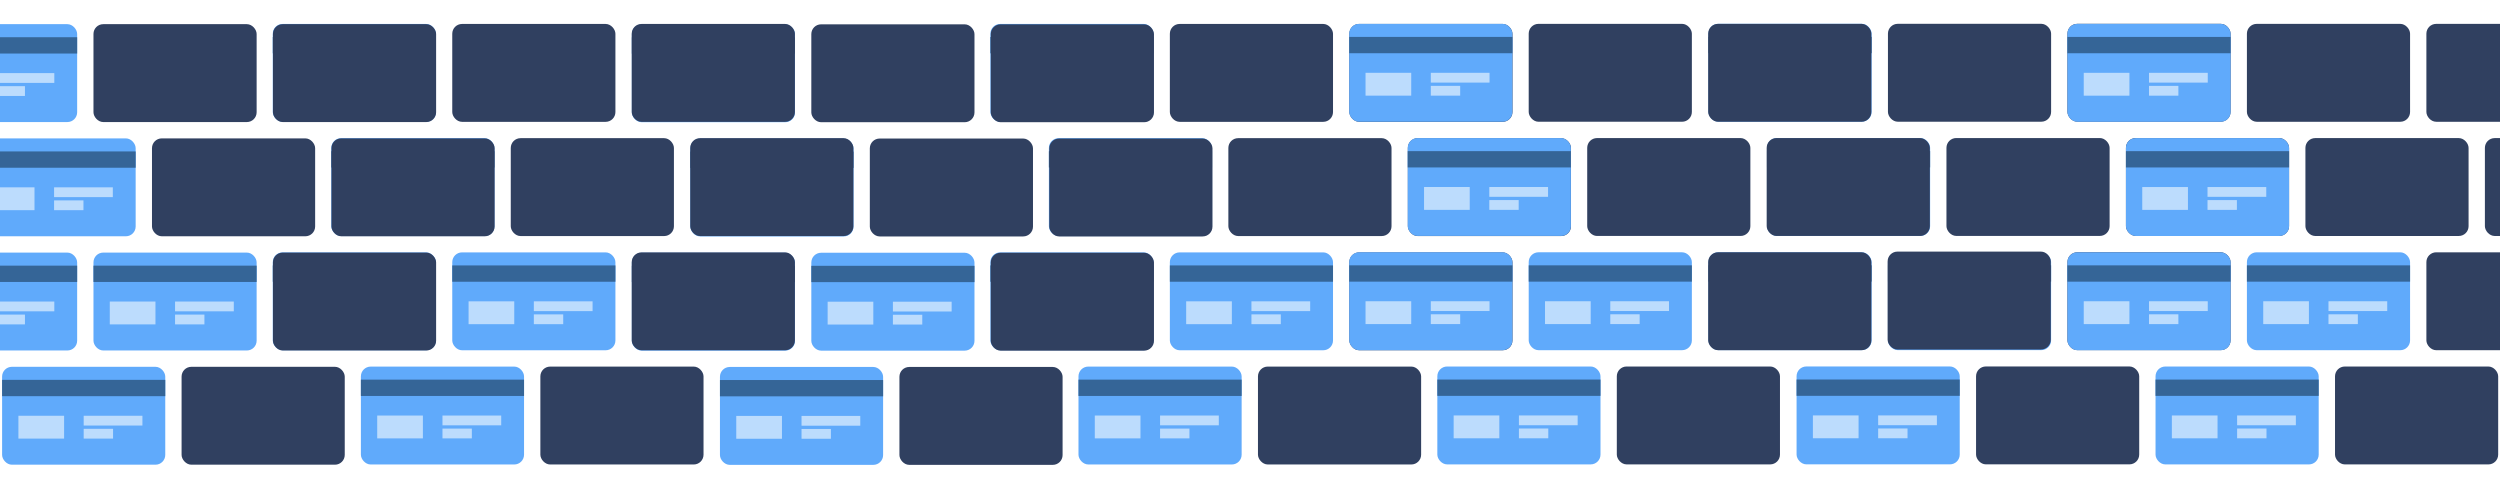 <?xml version="1.0" encoding="utf-8"?>
<svg width="900px" height="177px" viewBox="248.462 0 766.107 136.7" version="1.1" xmlns="http://www.w3.org/2000/svg">
  <g id="bricks_byggefond" stroke="none" stroke-width="1" fill="none" fill-rule="evenodd" transform="matrix(1, 0, 0, 1, 26.097, 13.983)">
    <g id="icon" transform="matrix(1, 0, 0, 1, 545.859, -9.63)">
      <g>
        <g id="Blue-brick" mask="url(#mask-2)" fill="#304060">
          <g transform="translate(52.929, 31)" id="Rectangle">
            <rect x="0" y="0" width="50" height="30" rx="3"/>
          </g>
        </g>
        <g id="Blue-brick" mask="url(#mask-2)" fill="#304060">
          <g transform="translate(35, -4)" id="Rectangle">
            <rect x="0" y="0" width="50" height="30" rx="3"/>
          </g>
        </g>
        <g id="Blue-brick" mask="url(#mask-2)" fill="#304060">
          <g transform="translate(90, -4)" id="Rectangle">
            <rect x="0" y="0" width="50" height="30" rx="3"/>
          </g>
        </g>
        <g id="Blue-brick" mask="url(#mask-2)" fill="#304060">
          <g transform="translate(107.929, 31)" id="Rectangle">
            <rect x="0" y="0" width="50" height="30" rx="3"/>
          </g>
        </g>
        <g id="Blue-brick" mask="url(#mask-2)" fill="#304060">
          <g transform="translate(90, 66)" id="Rectangle">
            <rect x="0" y="0" width="50" height="30" rx="3"/>
          </g>
        </g>
        <g id="Blue-brick" mask="url(#mask-2)" fill="#304060">
          <g transform="translate(62, 101)" id="Rectangle">
            <rect x="0" y="0" width="50" height="30" rx="3"/>
          </g>
        </g>
        <g id="Creditcard" mask="url(#mask-2)">
          <g transform="translate(-2.071, 31)">
            <g>
              <rect id="Rectangle" fill="#60AAFB" x="0" y="0" width="50" height="30" rx="3"/>
              <rect id="Rectangle-2" fill="#356597" x="0" y="4" width="50" height="5"/>
              <rect id="Rectangle-3" fill="#BCDCFD" x="5" y="15" width="14" height="7"/>
              <rect id="Rectangle-3" fill="#BCDCFD" x="25" y="15" width="18" height="3"/>
              <rect id="Rectangle-3" fill="#BCDCFD" x="25" y="19" width="9" height="3"/>
            </g>
          </g>
        </g>
        <g id="Creditcard" mask="url(#mask-2)">
          <g transform="translate(-20, -4)">
            <g>
              <rect id="Rectangle" fill="#60AAFB" x="0" y="0" width="50" height="30" rx="3"/>
              <rect id="Rectangle-2" fill="#356597" x="0" y="4" width="50" height="5"/>
              <rect id="Rectangle-3" fill="#BCDCFD" x="5" y="15" width="14" height="7"/>
              <rect id="Rectangle-3" fill="#BCDCFD" x="25" y="15" width="18" height="3"/>
              <rect id="Rectangle-3" fill="#BCDCFD" x="25" y="19" width="9" height="3"/>
            </g>
          </g>
        </g>
        <g id="Creditcard" mask="url(#mask-2)">
          <g transform="translate(-20, 66)">
            <g>
              <rect id="Rectangle" fill="#60AAFB" x="0" y="0" width="50" height="30" rx="3"/>
              <rect id="Rectangle-2" fill="#356597" x="0" y="4" width="50" height="5"/>
              <rect id="Rectangle-3" fill="#BCDCFD" x="5" y="15" width="14" height="7"/>
              <rect id="Rectangle-3" fill="#BCDCFD" x="25" y="15" width="18" height="3"/>
              <rect id="Rectangle-3" fill="#BCDCFD" x="25" y="19" width="9" height="3"/>
            </g>
          </g>
        </g>
        <g id="Creditcard" mask="url(#mask-2)">
          <g transform="translate(35, 66)">
            <g>
              <rect id="Rectangle" fill="#60AAFB" x="0" y="0" width="50" height="30" rx="3"/>
              <rect id="Rectangle-2" fill="#356597" x="0" y="4" width="50" height="5"/>
              <rect id="Rectangle-3" fill="#BCDCFD" x="5" y="15" width="14" height="7"/>
              <rect id="Rectangle-3" fill="#BCDCFD" x="25" y="15" width="18" height="3"/>
              <rect id="Rectangle-3" fill="#BCDCFD" x="25" y="19" width="9" height="3"/>
            </g>
          </g>
        </g>
        <g id="Creditcard" mask="url(#mask-2)">
          <g transform="translate(7, 101)">
            <g>
              <rect id="Rectangle" fill="#60AAFB" x="0" y="0" width="50" height="30" rx="3"/>
              <rect id="Rectangle-2" fill="#356597" x="0" y="4" width="50" height="5"/>
              <rect id="Rectangle-3" fill="#BCDCFD" x="5" y="15" width="14" height="7"/>
              <rect id="Rectangle-3" fill="#BCDCFD" x="25" y="15" width="18" height="3"/>
              <rect id="Rectangle-3" fill="#BCDCFD" x="25" y="19" width="9" height="3"/>
            </g>
          </g>
        </g>
      </g>
    </g>
    <g id="g-1" transform="matrix(1, 0, 0, 1, 541.313, 5.048)">
      <g transform="matrix(1, 0, 0, 1, -105.325, -14.561)">
        <g id="g-2" mask="url(#mask-2)" fill="#304060">
          <g transform="translate(52.929, 31)" id="g-3">
            <rect x="0" y="0" width="50" height="30" rx="3"/>
          </g>
        </g>
        <g id="g-2" mask="url(#mask-2)" fill="#304060">
          <g transform="translate(35, -4)" id="g-3">
            <rect x="0" y="0" width="50" height="30" rx="3"/>
          </g>
        </g>
        <g id="g-2" mask="url(#mask-2)" fill="#304060">
          <g transform="translate(90, -4)" id="g-3">
            <rect x="0" y="0" width="50" height="30" rx="3"/>
          </g>
        </g>
        <g id="g-2" mask="url(#mask-2)" fill="#304060">
          <g transform="translate(107.929, 31)" id="g-3">
            <rect x="0" y="0" width="50" height="30" rx="3"/>
          </g>
        </g>
        <g id="g-2" mask="url(#mask-2)" fill="#304060">
          <g transform="translate(90, 66)" id="g-3">
            <rect x="0" y="0" width="50" height="30" rx="3"/>
          </g>
        </g>
        <g id="g-2" mask="url(#mask-2)" fill="#304060">
          <g transform="translate(62, 101)" id="g-3">
            <rect x="0" y="0" width="50" height="30" rx="3"/>
          </g>
        </g>
        <g id="g-4" mask="url(#mask-2)">
          <g transform="translate(-2.071, 31)">
            <g>
              <rect id="g-3" fill="#60AAFB" x="0" y="0" width="50" height="30" rx="3"/>
              <rect id="rect-1" fill="#356597" x="0" y="4" width="50" height="5"/>
              <rect id="rect-2" fill="#BCDCFD" x="5" y="15" width="14" height="7"/>
              <rect id="rect-2" fill="#BCDCFD" x="25" y="15" width="18" height="3"/>
              <rect id="rect-2" fill="#BCDCFD" x="25" y="19" width="9" height="3"/>
            </g>
          </g>
        </g>
        <g id="g-4" mask="url(#mask-2)">
          <g transform="translate(-20, -4)">
            <g>
              <rect id="g-3" fill="#60AAFB" x="0" y="0" width="50" height="30" rx="3"/>
              <rect id="rect-1" fill="#356597" x="0" y="4" width="50" height="5"/>
              <rect id="rect-2" fill="#BCDCFD" x="5" y="15" width="14" height="7"/>
              <rect id="rect-2" fill="#BCDCFD" x="25" y="15" width="18" height="3"/>
              <rect id="rect-2" fill="#BCDCFD" x="25" y="19" width="9" height="3"/>
            </g>
          </g>
        </g>
        <g id="g-4" mask="url(#mask-2)">
          <g transform="translate(-20, 66)">
            <g>
              <rect id="g-3" fill="#60AAFB" x="0" y="0" width="50" height="30" rx="3"/>
              <rect id="rect-1" fill="#356597" x="0" y="4" width="50" height="5"/>
              <rect id="rect-2" fill="#BCDCFD" x="5" y="15" width="14" height="7"/>
              <rect id="rect-2" fill="#BCDCFD" x="25" y="15" width="18" height="3"/>
              <rect id="rect-2" fill="#BCDCFD" x="25" y="19" width="9" height="3"/>
            </g>
          </g>
        </g>
        <g id="g-4" mask="url(#mask-2)">
          <g transform="translate(35, 66)">
            <g>
              <rect id="g-3" fill="#60AAFB" x="0" y="0" width="50" height="30" rx="3"/>
              <rect id="rect-1" fill="#356597" x="0" y="4" width="50" height="5"/>
              <rect id="rect-2" fill="#BCDCFD" x="5" y="15" width="14" height="7"/>
              <rect id="rect-2" fill="#BCDCFD" x="25" y="15" width="18" height="3"/>
              <rect id="rect-2" fill="#BCDCFD" x="25" y="19" width="9" height="3"/>
            </g>
          </g>
        </g>
        <g id="g-4" mask="url(#mask-2)">
          <g transform="translate(7, 101)">
            <g>
              <rect id="g-3" fill="#60AAFB" x="0" y="0" width="50" height="30" rx="3"/>
              <rect id="rect-1" fill="#356597" x="0" y="4" width="50" height="5"/>
              <rect id="rect-2" fill="#BCDCFD" x="5" y="15" width="14" height="7"/>
              <rect id="rect-2" fill="#BCDCFD" x="25" y="15" width="18" height="3"/>
              <rect id="rect-2" fill="#BCDCFD" x="25" y="19" width="9" height="3"/>
            </g>
          </g>
        </g>
      </g>
    </g>
    <g id="g-5" transform="matrix(1, 0, 0, 1, 765.912, -9.667)">
      <g>
        <g id="g-6" mask="url(#mask-2)" fill="#304060">
          <g transform="translate(52.929, 31)" id="g-7">
            <rect x="0" y="0" width="50" height="30" rx="3"/>
          </g>
        </g>
        <g id="g-6" mask="url(#mask-2)" fill="#304060">
          <g transform="translate(35, -4)" id="g-7">
            <rect x="0" y="0" width="50" height="30" rx="3"/>
          </g>
        </g>
        <g id="g-6" mask="url(#mask-2)" fill="#304060">
          <g transform="translate(90, -4)" id="g-7">
            <rect x="0" y="0" width="50" height="30" rx="3"/>
          </g>
        </g>
        <g id="g-6" mask="url(#mask-2)" fill="#304060">
          <g transform="translate(107.929, 31)" id="g-7">
            <rect x="0" y="0" width="50" height="30" rx="3"/>
          </g>
        </g>
        <g id="g-6" mask="url(#mask-2)" fill="#304060">
          <g transform="translate(90, 66)" id="g-7">
            <rect x="0" y="0" width="50" height="30" rx="3"/>
          </g>
        </g>
        <g id="g-6" mask="url(#mask-2)" fill="#304060">
          <g transform="translate(62, 101)" id="g-7">
            <rect x="0" y="0" width="50" height="30" rx="3"/>
          </g>
        </g>
        <g id="g-8" mask="url(#mask-2)">
          <g transform="translate(-2.071, 31)">
            <g>
              <rect id="g-7" fill="#60AAFB" x="0" y="0" width="50" height="30" rx="3"/>
              <rect id="rect-3" fill="#356597" x="0" y="4" width="50" height="5"/>
              <rect id="rect-4" fill="#BCDCFD" x="5" y="15" width="14" height="7"/>
              <rect id="rect-4" fill="#BCDCFD" x="25" y="15" width="18" height="3"/>
              <rect id="rect-4" fill="#BCDCFD" x="25" y="19" width="9" height="3"/>
            </g>
          </g>
        </g>
        <g id="g-8" mask="url(#mask-2)">
          <g transform="translate(-20, -4)">
            <g>
              <rect id="g-7" fill="#60AAFB" x="0" y="0" width="50" height="30" rx="3"/>
              <rect id="rect-3" fill="#356597" x="0" y="4" width="50" height="5"/>
              <rect id="rect-4" fill="#BCDCFD" x="5" y="15" width="14" height="7"/>
              <rect id="rect-4" fill="#BCDCFD" x="25" y="15" width="18" height="3"/>
              <rect id="rect-4" fill="#BCDCFD" x="25" y="19" width="9" height="3"/>
            </g>
          </g>
        </g>
        <g id="g-8" mask="url(#mask-2)">
          <g transform="translate(-20, 66)">
            <g>
              <rect id="g-7" fill="#60AAFB" x="0" y="0" width="50" height="30" rx="3"/>
              <rect id="rect-3" fill="#356597" x="0" y="4" width="50" height="5"/>
              <rect id="rect-4" fill="#BCDCFD" x="5" y="15" width="14" height="7"/>
              <rect id="rect-4" fill="#BCDCFD" x="25" y="15" width="18" height="3"/>
              <rect id="rect-4" fill="#BCDCFD" x="25" y="19" width="9" height="3"/>
            </g>
          </g>
        </g>
        <g id="g-8" mask="url(#mask-2)">
          <g transform="translate(35, 66)">
            <g>
              <rect id="g-7" fill="#60AAFB" x="0" y="0" width="50" height="30" rx="3"/>
              <rect id="rect-3" fill="#356597" x="0" y="4" width="50" height="5"/>
              <rect id="rect-4" fill="#BCDCFD" x="5" y="15" width="14" height="7"/>
              <rect id="rect-4" fill="#BCDCFD" x="25" y="15" width="18" height="3"/>
              <rect id="rect-4" fill="#BCDCFD" x="25" y="19" width="9" height="3"/>
            </g>
          </g>
        </g>
        <g id="g-8" mask="url(#mask-2)">
          <g transform="translate(7, 101)">
            <g>
              <rect id="g-7" fill="#60AAFB" x="0" y="0" width="50" height="30" rx="3"/>
              <rect id="rect-3" fill="#356597" x="0" y="4" width="50" height="5"/>
              <rect id="rect-4" fill="#BCDCFD" x="5" y="15" width="14" height="7"/>
              <rect id="rect-4" fill="#BCDCFD" x="25" y="15" width="18" height="3"/>
              <rect id="rect-4" fill="#BCDCFD" x="25" y="19" width="9" height="3"/>
            </g>
          </g>
        </g>
      </g>
    </g>
    <g id="g-9" transform="matrix(1, 0, 0, 1, 761.15, 4.905)">
      <g transform="matrix(1, 0, 0, 1, -105.325, -14.561)">
        <g id="g-10" mask="url(#mask-2)" fill="#304060">
          <g transform="translate(52.929, 31)" id="g-11">
            <rect x="0" y="0" width="50" height="30" rx="3"/>
          </g>
        </g>
        <g id="g-10" mask="url(#mask-2)" fill="#304060">
          <g transform="translate(35, -4)" id="g-11">
            <rect x="0" y="0" width="50" height="30" rx="3"/>
          </g>
        </g>
        <g id="g-10" mask="url(#mask-2)" fill="#304060">
          <g transform="translate(90, -4)" id="g-11">
            <rect x="0" y="0" width="50" height="30" rx="3"/>
          </g>
        </g>
        <g id="g-10" mask="url(#mask-2)" fill="#304060">
          <g transform="translate(107.929, 31)" id="g-11">
            <rect x="0" y="0" width="50" height="30" rx="3"/>
          </g>
        </g>
        <g id="g-10" mask="url(#mask-2)" fill="#304060">
          <g transform="translate(90, 66)" id="g-11">
            <rect x="0" y="0" width="50" height="30" rx="3"/>
          </g>
        </g>
        <g id="g-10" mask="url(#mask-2)" fill="#304060">
          <g transform="translate(62, 101)" id="g-11">
            <rect x="0" y="0" width="50" height="30" rx="3"/>
          </g>
        </g>
        <g id="g-12" mask="url(#mask-2)">
          <g transform="translate(-2.071, 31)">
            <g>
              <rect id="g-11" fill="#60AAFB" x="0" y="0" width="50" height="30" rx="3"/>
              <rect id="rect-5" fill="#356597" x="0" y="4" width="50" height="5"/>
              <rect id="rect-6" fill="#BCDCFD" x="5" y="15" width="14" height="7"/>
              <rect id="rect-6" fill="#BCDCFD" x="25" y="15" width="18" height="3"/>
              <rect id="rect-6" fill="#BCDCFD" x="25" y="19" width="9" height="3"/>
            </g>
          </g>
        </g>
        <g id="g-12" mask="url(#mask-2)">
          <g transform="translate(-20, -4)">
            <g>
              <rect id="g-11" fill="#60AAFB" x="0" y="0" width="50" height="30" rx="3"/>
              <rect id="rect-5" fill="#356597" x="0" y="4" width="50" height="5"/>
              <rect id="rect-6" fill="#BCDCFD" x="5" y="15" width="14" height="7"/>
              <rect id="rect-6" fill="#BCDCFD" x="25" y="15" width="18" height="3"/>
              <rect id="rect-6" fill="#BCDCFD" x="25" y="19" width="9" height="3"/>
            </g>
          </g>
        </g>
        <g id="g-12" mask="url(#mask-2)">
          <g transform="translate(-20, 66)">
            <g>
              <rect id="g-11" fill="#60AAFB" x="0" y="0" width="50" height="30" rx="3"/>
              <rect id="rect-5" fill="#356597" x="0" y="4" width="50" height="5"/>
              <rect id="rect-6" fill="#BCDCFD" x="5" y="15" width="14" height="7"/>
              <rect id="rect-6" fill="#BCDCFD" x="25" y="15" width="18" height="3"/>
              <rect id="rect-6" fill="#BCDCFD" x="25" y="19" width="9" height="3"/>
            </g>
          </g>
        </g>
        <g id="g-12" mask="url(#mask-2)">
          <g transform="translate(35, 66)">
            <g>
              <rect id="g-11" fill="#60AAFB" x="0" y="0" width="50" height="30" rx="3"/>
              <rect id="rect-5" fill="#356597" x="0" y="4" width="50" height="5"/>
              <rect id="rect-6" fill="#BCDCFD" x="5" y="15" width="14" height="7"/>
              <rect id="rect-6" fill="#BCDCFD" x="25" y="15" width="18" height="3"/>
              <rect id="rect-6" fill="#BCDCFD" x="25" y="19" width="9" height="3"/>
            </g>
          </g>
        </g>
        <g id="g-12" mask="url(#mask-2)">
          <g transform="translate(7, 101)">
            <g>
              <rect id="g-11" fill="#60AAFB" x="0" y="0" width="50" height="30" rx="3"/>
              <rect id="rect-5" fill="#356597" x="0" y="4" width="50" height="5"/>
              <rect id="rect-6" fill="#BCDCFD" x="5" y="15" width="14" height="7"/>
              <rect id="rect-6" fill="#BCDCFD" x="25" y="15" width="18" height="3"/>
              <rect id="rect-6" fill="#BCDCFD" x="25" y="19" width="9" height="3"/>
            </g>
          </g>
        </g>
      </g>
    </g>
    <g id="g-13" transform="matrix(1, 0, 0, 1, 325.956, -9.627)">
      <g>
        <g id="g-14" mask="url(#mask-2)" fill="#304060">
          <g transform="translate(52.929, 31)" id="g-15">
            <rect x="0" y="0" width="50" height="30" rx="3"/>
          </g>
        </g>
        <g id="g-14" mask="url(#mask-2)" fill="#304060">
          <g transform="translate(35, -4)" id="g-15">
            <rect x="0" y="0" width="50" height="30" rx="3"/>
          </g>
        </g>
        <g id="g-14" mask="url(#mask-2)" fill="#304060">
          <g transform="translate(90, -4)" id="g-15">
            <rect x="0" y="0" width="50" height="30" rx="3"/>
          </g>
        </g>
        <g id="g-14" mask="url(#mask-2)" fill="#304060">
          <g transform="translate(107.929, 31)" id="g-15">
            <rect x="0" y="0" width="50" height="30" rx="3"/>
          </g>
        </g>
        <g id="g-14" mask="url(#mask-2)" fill="#304060">
          <g transform="translate(90, 66)" id="g-15">
            <rect x="0" y="0" width="50" height="30" rx="3"/>
          </g>
        </g>
        <g id="g-14" mask="url(#mask-2)" fill="#304060">
          <g transform="translate(62, 101)" id="g-15">
            <rect x="0" y="0" width="50" height="30" rx="3"/>
          </g>
        </g>
        <g id="g-16" mask="url(#mask-2)">
          <g transform="translate(-2.071, 31)">
            <g>
              <rect id="g-15" fill="#60AAFB" x="0" y="0" width="50" height="30" rx="3"/>
              <rect id="rect-7" fill="#356597" x="0" y="4" width="50" height="5"/>
              <rect id="rect-8" fill="#BCDCFD" x="5" y="15" width="14" height="7"/>
              <rect id="rect-8" fill="#BCDCFD" x="25" y="15" width="18" height="3"/>
              <rect id="rect-8" fill="#BCDCFD" x="25" y="19" width="9" height="3"/>
            </g>
          </g>
        </g>
        <g id="g-16" mask="url(#mask-2)">
          <g transform="translate(-20, -4)">
            <g>
              <rect id="g-15" fill="#60AAFB" x="0" y="0" width="50" height="30" rx="3"/>
              <rect id="rect-7" fill="#356597" x="0" y="4" width="50" height="5"/>
              <rect id="rect-8" fill="#BCDCFD" x="5" y="15" width="14" height="7"/>
              <rect id="rect-8" fill="#BCDCFD" x="25" y="15" width="18" height="3"/>
              <rect id="rect-8" fill="#BCDCFD" x="25" y="19" width="9" height="3"/>
            </g>
          </g>
        </g>
        <g id="g-16" mask="url(#mask-2)">
          <g transform="translate(-20, 66)">
            <g>
              <rect id="g-15" fill="#60AAFB" x="0" y="0" width="50" height="30" rx="3"/>
              <rect id="rect-7" fill="#356597" x="0" y="4" width="50" height="5"/>
              <rect id="rect-8" fill="#BCDCFD" x="5" y="15" width="14" height="7"/>
              <rect id="rect-8" fill="#BCDCFD" x="25" y="15" width="18" height="3"/>
              <rect id="rect-8" fill="#BCDCFD" x="25" y="19" width="9" height="3"/>
            </g>
          </g>
        </g>
        <g id="g-16" mask="url(#mask-2)">
          <g transform="translate(35, 66)">
            <g>
              <rect id="g-15" fill="#60AAFB" x="0" y="0" width="50" height="30" rx="3"/>
              <rect id="rect-7" fill="#356597" x="0" y="4" width="50" height="5"/>
              <rect id="rect-8" fill="#BCDCFD" x="5" y="15" width="14" height="7"/>
              <rect id="rect-8" fill="#BCDCFD" x="25" y="15" width="18" height="3"/>
              <rect id="rect-8" fill="#BCDCFD" x="25" y="19" width="9" height="3"/>
            </g>
          </g>
        </g>
        <g id="g-16" mask="url(#mask-2)">
          <g transform="translate(7, 101)">
            <g>
              <rect id="g-15" fill="#60AAFB" x="0" y="0" width="50" height="30" rx="3"/>
              <rect id="rect-7" fill="#356597" x="0" y="4" width="50" height="5"/>
              <rect id="rect-8" fill="#BCDCFD" x="5" y="15" width="14" height="7"/>
              <rect id="rect-8" fill="#BCDCFD" x="25" y="15" width="18" height="3"/>
              <rect id="rect-8" fill="#BCDCFD" x="25" y="19" width="9" height="3"/>
            </g>
          </g>
        </g>
      </g>
    </g>
    <g id="g-17" transform="matrix(1, 0, 0, 1, 875.914, -9.65)">
      <g>
        <g id="g-18" mask="url(#mask-2)" fill="#304060">
          <g transform="translate(52.929, 31)" id="g-19">
            <rect x="0" y="0" width="50" height="30" rx="3"/>
          </g>
        </g>
        <g id="g-18" mask="url(#mask-2)" fill="#304060">
          <g transform="translate(35, -4)" id="g-19">
            <rect x="0" y="0" width="50" height="30" rx="3"/>
          </g>
        </g>
        <g id="g-18" mask="url(#mask-2)" fill="#304060">
          <g transform="translate(90, -4)" id="g-19">
            <rect x="0" y="0" width="50" height="30" rx="3"/>
          </g>
        </g>
        <g id="g-18" mask="url(#mask-2)" fill="#304060">
          <g transform="translate(107.929, 31)" id="g-19">
            <rect x="0" y="0" width="50" height="30" rx="3"/>
            <rect x="-183.028" y="34.786" width="50" height="30" rx="3"/>
          </g>
        </g>
        <g id="g-18" mask="url(#mask-2)" fill="#304060">
          <g transform="translate(90, 66)" id="g-19">
            <rect x="0" y="0" width="50" height="30" rx="3"/>
          </g>
        </g>
        <g id="g-18" mask="url(#mask-2)" fill="#304060">
          <g transform="translate(62, 101)" id="g-19">
            <rect x="0" y="0" width="50" height="30" rx="3"/>
          </g>
        </g>
        <g id="g-20" mask="url(#mask-2)">
          <g transform="translate(-2.071, 31)">
            <g>
              <rect id="g-19" fill="#60AAFB" x="0" y="0" width="50" height="30" rx="3"/>
              <rect id="rect-9" fill="#356597" x="0" y="4" width="50" height="5"/>
              <rect id="rect-10" fill="#BCDCFD" x="5" y="15" width="14" height="7"/>
              <rect id="rect-10" fill="#BCDCFD" x="25" y="15" width="18" height="3"/>
              <rect id="rect-10" fill="#BCDCFD" x="25" y="19" width="9" height="3"/>
            </g>
          </g>
        </g>
        <g id="g-20" mask="url(#mask-2)">
          <g transform="translate(-20, -4)">
            <g>
              <rect id="g-19" fill="#60AAFB" x="0" y="0" width="50" height="30" rx="3"/>
              <rect id="rect-9" fill="#356597" x="0" y="4" width="50" height="5"/>
              <rect id="rect-10" fill="#BCDCFD" x="5" y="15" width="14" height="7"/>
              <rect id="rect-10" fill="#BCDCFD" x="25" y="15" width="18" height="3"/>
              <rect id="rect-10" fill="#BCDCFD" x="25" y="19" width="9" height="3"/>
            </g>
          </g>
        </g>
        <g id="g-20" mask="url(#mask-2)">
          <g transform="translate(-20, 66)">
            <g>
              <rect id="g-19" fill="#60AAFB" x="0" y="0" width="50" height="30" rx="3"/>
              <rect id="rect-9" fill="#356597" x="0" y="4" width="50" height="5"/>
              <rect id="rect-10" fill="#BCDCFD" x="5" y="15" width="14" height="7"/>
              <rect id="rect-10" fill="#BCDCFD" x="25" y="15" width="18" height="3"/>
              <rect id="rect-10" fill="#BCDCFD" x="25" y="19" width="9" height="3"/>
            </g>
          </g>
        </g>
        <g id="g-20" mask="url(#mask-2)">
          <g transform="translate(35, 66)">
            <g>
              <rect id="g-19" fill="#60AAFB" x="0" y="0" width="50" height="30" rx="3"/>
              <rect id="rect-9" fill="#356597" x="0" y="4" width="50" height="5"/>
              <rect id="rect-10" fill="#BCDCFD" x="5" y="15" width="14" height="7"/>
              <rect id="rect-10" fill="#BCDCFD" x="25" y="15" width="18" height="3"/>
              <rect id="rect-10" fill="#BCDCFD" x="25" y="19" width="9" height="3"/>
            </g>
          </g>
        </g>
        <g id="g-20" mask="url(#mask-2)">
          <g transform="translate(7, 101)">
            <g>
              <rect id="g-19" fill="#60AAFB" x="0" y="0" width="50" height="30" rx="3"/>
              <rect id="rect-9" fill="#356597" x="0" y="4" width="50" height="5"/>
              <rect id="rect-10" fill="#BCDCFD" x="5" y="15" width="14" height="7"/>
              <rect id="rect-10" fill="#BCDCFD" x="25" y="15" width="18" height="3"/>
              <rect id="rect-10" fill="#BCDCFD" x="25" y="19" width="9" height="3"/>
            </g>
          </g>
        </g>
      </g>
    </g>
    <g id="g-25" transform="matrix(1, 0, 0, 1, 216.009, -9.562)">
      <g>
        <g id="g-26" mask="url(#mask-2)" fill="#304060">
          <g transform="translate(52.929, 31)" id="g-27">
            <rect x="0" y="0" width="50" height="30" rx="3"/>
          </g>
        </g>
        <g id="g-26" mask="url(#mask-2)" fill="#304060">
          <g transform="translate(35, -4)" id="g-27">
            <rect x="0" y="0" width="50" height="30" rx="3"/>
          </g>
        </g>
        <g id="g-26" mask="url(#mask-2)" fill="#304060">
          <g transform="translate(90, -4)" id="g-27">
            <rect x="0" y="0" width="50" height="30" rx="3"/>
          </g>
        </g>
        <g id="g-26" mask="url(#mask-2)" fill="#304060">
          <g transform="translate(107.929, 31)" id="g-27">
            <rect x="0" y="0" width="50" height="30" rx="3"/>
          </g>
        </g>
        <g id="g-26" mask="url(#mask-2)" fill="#304060">
          <g transform="translate(90, 66)" id="g-27">
            <rect x="0" y="0" width="50" height="30" rx="3"/>
          </g>
        </g>
        <g id="g-26" mask="url(#mask-2)" fill="#304060">
          <g transform="translate(62, 101)" id="g-27">
            <rect x="0" y="0" width="50" height="30" rx="3"/>
          </g>
        </g>
        <g id="g-28" mask="url(#mask-2)">
          <g transform="translate(-2.071, 31)">
            <g>
              <rect id="g-27" fill="#60AAFB" x="0" y="0" width="50" height="30" rx="3"/>
              <rect id="rect-13" fill="#356597" x="0" y="4" width="50" height="5"/>
              <rect id="rect-14" fill="#BCDCFD" x="5" y="15" width="14" height="7"/>
              <rect id="rect-14" fill="#BCDCFD" x="25" y="15" width="18" height="3"/>
              <rect id="rect-14" fill="#BCDCFD" x="25" y="19" width="9" height="3"/>
            </g>
          </g>
        </g>
        <g id="g-28" mask="url(#mask-2)">
          <g transform="translate(-20, -4)">
            <g>
              <rect id="g-27" fill="#60AAFB" x="0" y="0" width="50" height="30" rx="3"/>
              <rect id="rect-13" fill="#356597" x="0" y="4" width="50" height="5"/>
              <rect id="rect-14" fill="#BCDCFD" x="5" y="15" width="14" height="7"/>
              <rect id="rect-14" fill="#BCDCFD" x="25" y="15" width="18" height="3"/>
              <rect id="rect-14" fill="#BCDCFD" x="25" y="19" width="9" height="3"/>
            </g>
          </g>
        </g>
        <g id="g-28" mask="url(#mask-2)">
          <g transform="translate(-20, 66)">
            <g>
              <rect id="g-27" fill="#60AAFB" x="0" y="0" width="50" height="30" rx="3"/>
              <rect id="rect-13" fill="#356597" x="0" y="4" width="50" height="5"/>
              <rect id="rect-14" fill="#BCDCFD" x="5" y="15" width="14" height="7"/>
              <rect id="rect-14" fill="#BCDCFD" x="25" y="15" width="18" height="3"/>
              <rect id="rect-14" fill="#BCDCFD" x="25" y="19" width="9" height="3"/>
            </g>
          </g>
        </g>
        <g id="g-28" mask="url(#mask-2)">
          <g transform="translate(35, 66)">
            <g>
              <rect id="g-27" fill="#60AAFB" x="0" y="0" width="50" height="30" rx="3"/>
              <rect id="rect-13" fill="#356597" x="0" y="4" width="50" height="5"/>
              <rect id="rect-14" fill="#BCDCFD" x="5" y="15" width="14" height="7"/>
              <rect id="rect-14" fill="#BCDCFD" x="25" y="15" width="18" height="3"/>
              <rect id="rect-14" fill="#BCDCFD" x="25" y="19" width="9" height="3"/>
            </g>
          </g>
        </g>
        <g id="g-28" mask="url(#mask-2)">
          <g transform="translate(7, 101)">
            <g>
              <rect id="g-27" fill="#60AAFB" x="0" y="0" width="50" height="30" rx="3"/>
              <rect id="rect-13" fill="#356597" x="0" y="4" width="50" height="5"/>
              <rect id="rect-14" fill="#BCDCFD" x="5" y="15" width="14" height="7"/>
              <rect id="rect-14" fill="#BCDCFD" x="25" y="15" width="18" height="3"/>
              <rect id="rect-14" fill="#BCDCFD" x="25" y="19" width="9" height="3"/>
            </g>
          </g>
        </g>
      </g>
    </g>
  </g>
</svg>